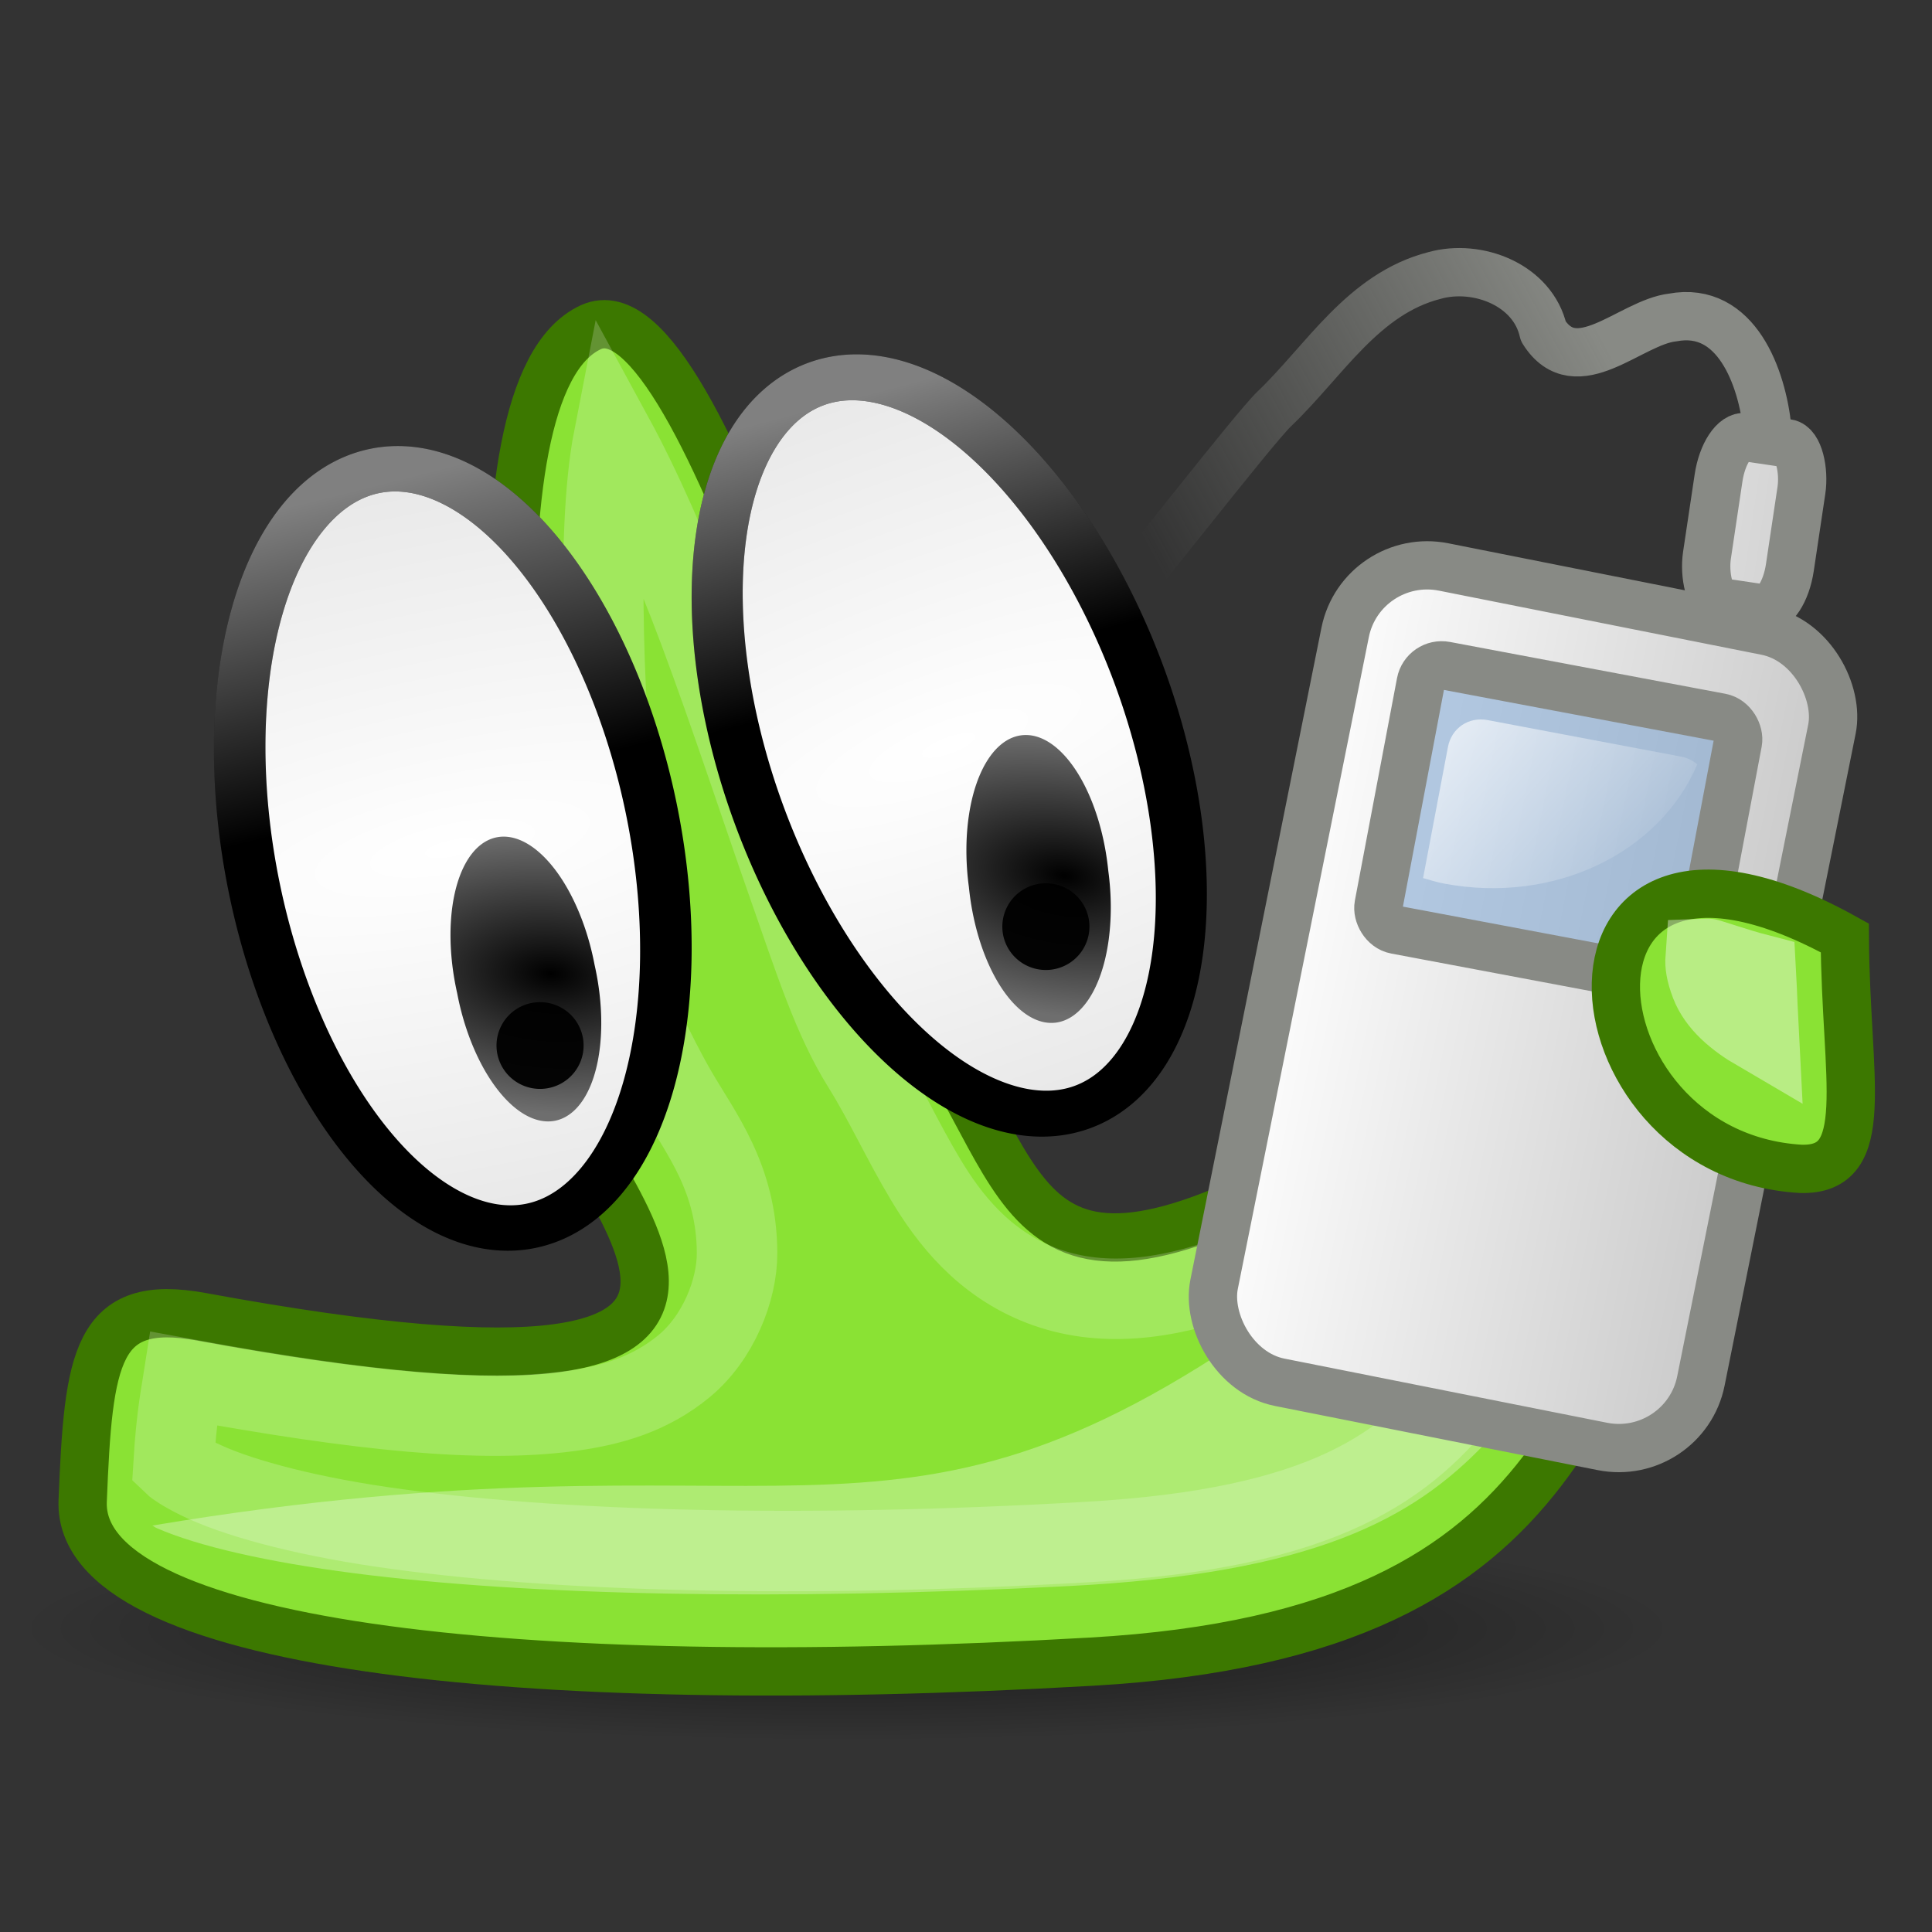 <?xml version="1.0" encoding="UTF-8" standalone="no"?>
<!-- Created with Inkscape (http://www.inkscape.org/) -->
<svg
   xmlns:dc="http://purl.org/dc/elements/1.1/"
   xmlns:cc="http://creativecommons.org/ns#"
   xmlns:rdf="http://www.w3.org/1999/02/22-rdf-syntax-ns#"
   xmlns:svg="http://www.w3.org/2000/svg"
   xmlns="http://www.w3.org/2000/svg"
   xmlns:xlink="http://www.w3.org/1999/xlink"
   xmlns:sodipodi="http://sodipodi.sourceforge.net/DTD/sodipodi-0.dtd"
   xmlns:inkscape="http://www.inkscape.org/namespaces/inkscape"
   width="24"
   height="24"
   id="svg4380"
   sodipodi:version="0.32"
   inkscape:version="0.46"
   sodipodi:modified="true"
   version="1.0"
   sodipodi:docname="gpodder-24.svg"
   inkscape:output_extension="org.inkscape.output.svg.inkscape"
   inkscape:export-filename="/home/thp/src/gpodder/data/gpodder-64.png"
   inkscape:export-xdpi="90"
   inkscape:export-ydpi="90">
  <rect width="100%" height="100%" fill="#333333" stroke="none"/>
  <defs
     id="defs4382">
    <linearGradient
       inkscape:collect="always"
       id="linearGradient3393">
      <stop
         style="stop-color:#888a85;stop-opacity:1;"
         offset="0"
         id="stop3395" />
      <stop
         style="stop-color:#888a85;stop-opacity:0;"
         offset="1"
         id="stop3397" />
    </linearGradient>
    <inkscape:perspective
       sodipodi:type="inkscape:persp3d"
       inkscape:vp_x="0 : 24 : 1"
       inkscape:vp_y="6.1230318e-14 : 1000 : 0"
       inkscape:vp_z="48 : 24 : 1"
       inkscape:persp3d-origin="24 : 16 : 1"
       id="perspective85" />
    <linearGradient
       id="linearGradient10416">
      <stop
         style="stop-color:black;stop-opacity:0.794;"
         offset="0"
         id="stop10418" />
      <stop
         style="stop-color:black;stop-opacity:0;"
         offset="1"
         id="stop10420" />
    </linearGradient>
    <radialGradient
       inkscape:collect="always"
       xlink:href="#linearGradient10416"
       id="radialGradient10422"
       cx="36.642"
       cy="38.784"
       fx="36.642"
       fy="38.784"
       r="18.655"
       gradientTransform="matrix(1,0,0,0.136,0,33.525)"
       gradientUnits="userSpaceOnUse" />
    <linearGradient
       inkscape:collect="always"
       id="linearGradient5029">
      <stop
         style="stop-color:#73d216;stop-opacity:1;"
         offset="0"
         id="stop5031" />
      <stop
         style="stop-color:#73d216;stop-opacity:0;"
         offset="1"
         id="stop5033" />
    </linearGradient>
    <linearGradient
       inkscape:collect="always"
       xlink:href="#linearGradient5029"
       id="linearGradient5035"
       x1="10.953"
       y1="26.389"
       x2="30.496"
       y2="22.5"
       gradientUnits="userSpaceOnUse"
       gradientTransform="translate(-0.699,1.974)" />
    <linearGradient
       inkscape:collect="always"
       xlink:href="#linearGradient4987"
       id="linearGradient4993"
       x1="2.218"
       y1="22.85"
       x2="48.171"
       y2="32.008"
       gradientUnits="userSpaceOnUse" />
    <radialGradient
       inkscape:collect="always"
       xlink:href="#linearGradient7462"
       id="radialGradient3142"
       gradientUnits="userSpaceOnUse"
       gradientTransform="matrix(5.868,-1.91396e-7,4.885091e-8,1.965,295.216,-70.303)"
       cx="-60.649"
       cy="72.838"
       fx="-60.649"
       fy="72.838"
       r="13.861" />
    <radialGradient
       inkscape:collect="always"
       xlink:href="#linearGradient8357"
       id="radialGradient3140"
       gradientUnits="userSpaceOnUse"
       gradientTransform="matrix(-3.443,-0.964,0.539,-1.926,19.349,75.835)"
       cx="7.084"
       cy="23.565"
       fx="7.084"
       fy="23.565"
       r="0.818" />
    <linearGradient
       id="linearGradient7462">
      <stop
         style="stop-color:white;stop-opacity:1;"
         offset="0"
         id="stop7464" />
      <stop
         style="stop-color:#e5e5e5;stop-opacity:1;"
         offset="1"
         id="stop7466" />
    </linearGradient>
    <radialGradient
       inkscape:collect="always"
       xlink:href="#linearGradient7462"
       id="radialGradient3138"
       gradientUnits="userSpaceOnUse"
       gradientTransform="matrix(5.868,-1.91396e-7,4.885091e-8,1.965,295.216,-70.303)"
       cx="-60.649"
       cy="72.838"
       fx="-60.649"
       fy="72.838"
       r="13.861" />
    <linearGradient
       id="linearGradient8357">
      <stop
         style="stop-color:black;stop-opacity:1;"
         offset="0"
         id="stop8359" />
      <stop
         style="stop-color:#6e6e6e;stop-opacity:1;"
         offset="1"
         id="stop8361" />
    </linearGradient>
    <radialGradient
       inkscape:collect="always"
       xlink:href="#linearGradient8357"
       id="radialGradient3136"
       gradientUnits="userSpaceOnUse"
       gradientTransform="matrix(-3.443,-0.964,0.539,-1.926,19.349,75.835)"
       cx="7.084"
       cy="23.565"
       fx="7.084"
       fy="23.565"
       r="0.818" />
    <linearGradient
       inkscape:collect="always"
       xlink:href="#linearGradient8382"
       id="linearGradient3134"
       gradientUnits="userSpaceOnUse"
       x1="-61.314"
       y1="49.155"
       x2="-60.338"
       y2="69.288" />
    <linearGradient
       id="linearGradient8382">
      <stop
         style="stop-color:white;stop-opacity:1;"
         offset="0"
         id="stop8384" />
      <stop
         style="stop-color:white;stop-opacity:0;"
         offset="1"
         id="stop8386" />
    </linearGradient>
    <linearGradient
       inkscape:collect="always"
       xlink:href="#linearGradient8382"
       id="linearGradient3132"
       gradientUnits="userSpaceOnUse"
       x1="-59.302"
       y1="49.863"
       x2="-61.213"
       y2="68.126" />
    <linearGradient
       inkscape:collect="always"
       xlink:href="#linearGradient6569"
       id="linearGradient5296"
       gradientUnits="userSpaceOnUse"
       gradientTransform="matrix(1.556,-2.3251716e-7,2.3251716e-7,1.556,46.099,-34.145)"
       x1="-11.652"
       y1="37.298"
       x2="-0.576"
       y2="37.298" />
    <linearGradient
       inkscape:collect="always"
       xlink:href="#linearGradient6569"
       id="linearGradient5298"
       gradientUnits="userSpaceOnUse"
       gradientTransform="translate(-17.497,-4.078)"
       x1="-16.071"
       y1="42.178"
       x2="-11.536"
       y2="45.96" />
    <linearGradient
       inkscape:collect="always"
       xlink:href="#linearGradient4987"
       id="linearGradient5300"
       gradientUnits="userSpaceOnUse"
       gradientTransform="matrix(1.279,-9.846639e-2,9.523896e-2,1.237,47.52,-38.415)"
       x1="-15.839"
       y1="39.957"
       x2="-8.869"
       y2="43.916" />
    <linearGradient
       id="linearGradient6569">
      <stop
         style="stop-color:white;stop-opacity:1;"
         offset="0"
         id="stop6571" />
      <stop
         style="stop-color:#c8c8c8;stop-opacity:1;"
         offset="1"
         id="stop6573" />
    </linearGradient>
    <linearGradient
       inkscape:collect="always"
       xlink:href="#linearGradient6569"
       id="linearGradient5302"
       gradientUnits="userSpaceOnUse"
       gradientTransform="matrix(1.218,-9.373677e-2,9.373677e-2,1.218,24.022,-15.26)"
       x1="-16.071"
       y1="42.178"
       x2="-11.536"
       y2="45.96" />
    <linearGradient
       inkscape:collect="always"
       xlink:href="#linearGradient4987"
       id="linearGradient5304"
       gradientUnits="userSpaceOnUse"
       gradientTransform="matrix(1.411,-8.3468133e-8,8.3468133e-8,1.411,-23.372,-70.362)"
       x1="36.811"
       y1="66.552"
       x2="47.887"
       y2="66.552" />
    <linearGradient
       inkscape:collect="always"
       xlink:href="#linearGradient4987"
       id="linearGradient6346"
       gradientUnits="userSpaceOnUse"
       x1="39.531"
       y1="24.229"
       x2="41.012"
       y2="25.125" />
    <linearGradient
       inkscape:collect="always"
       id="linearGradient4987">
      <stop
         style="stop-color:white;stop-opacity:1;"
         offset="0"
         id="stop4989" />
      <stop
         style="stop-color:white;stop-opacity:0;"
         offset="1"
         id="stop4991" />
    </linearGradient>
    <linearGradient
       inkscape:collect="always"
       xlink:href="#linearGradient4987"
       id="linearGradient6360"
       gradientUnits="userSpaceOnUse"
       x1="35.974"
       y1="24.224"
       x2="37.681"
       y2="26.08" />
    <radialGradient
       inkscape:collect="always"
       xlink:href="#linearGradient10416"
       id="radialGradient4475"
       gradientUnits="userSpaceOnUse"
       gradientTransform="matrix(1,0,0,0.136,0,33.525)"
       cx="36.642"
       cy="38.784"
       fx="36.642"
       fy="38.784"
       r="18.655" />
    <radialGradient
       inkscape:collect="always"
       xlink:href="#linearGradient7462"
       id="radialGradient4481"
       gradientUnits="userSpaceOnUse"
       gradientTransform="matrix(5.868,-1.91396e-7,4.885091e-8,1.965,295.216,-70.303)"
       cx="-60.649"
       cy="72.838"
       fx="-60.649"
       fy="72.838"
       r="13.861" />
    <radialGradient
       inkscape:collect="always"
       xlink:href="#linearGradient8357"
       id="radialGradient4483"
       gradientUnits="userSpaceOnUse"
       gradientTransform="matrix(-3.443,-0.964,0.539,-1.926,19.349,75.835)"
       cx="7.084"
       cy="23.565"
       fx="7.084"
       fy="23.565"
       r="0.818" />
    <radialGradient
       inkscape:collect="always"
       xlink:href="#linearGradient7462"
       id="radialGradient4485"
       gradientUnits="userSpaceOnUse"
       gradientTransform="matrix(5.868,-1.91396e-7,4.8850906e-8,1.965,295.216,-70.303)"
       cx="-60.649"
       cy="72.838"
       fx="-60.649"
       fy="72.838"
       r="13.861" />
    <radialGradient
       inkscape:collect="always"
       xlink:href="#linearGradient8357"
       id="radialGradient4487"
       gradientUnits="userSpaceOnUse"
       gradientTransform="matrix(-3.443,-0.964,0.539,-1.926,19.349,75.835)"
       cx="7.084"
       cy="23.565"
       fx="7.084"
       fy="23.565"
       r="0.818" />
    <linearGradient
       inkscape:collect="always"
       xlink:href="#linearGradient8382"
       id="linearGradient4489"
       gradientUnits="userSpaceOnUse"
       x1="-61.314"
       y1="49.155"
       x2="-60.338"
       y2="69.288" />
    <linearGradient
       inkscape:collect="always"
       xlink:href="#linearGradient8382"
       id="linearGradient4491"
       gradientUnits="userSpaceOnUse"
       x1="-59.302"
       y1="49.863"
       x2="-61.213"
       y2="68.126" />
    <linearGradient
       inkscape:collect="always"
       xlink:href="#linearGradient4987"
       id="linearGradient2552"
       gradientUnits="userSpaceOnUse"
       gradientTransform="matrix(0.496,9.3647956e-2,-9.0562572e-2,0.478,28.745,-8.887)"
       x1="-15.839"
       y1="39.957"
       x2="-8.869"
       y2="43.916" />
    <linearGradient
       inkscape:collect="always"
       xlink:href="#linearGradient6569"
       id="linearGradient2557"
       gradientUnits="userSpaceOnUse"
       gradientTransform="matrix(0.612,-1.090102e-7,1.1284961e-7,0.609,24.748,-14.133)"
       x1="-11.652"
       y1="37.298"
       x2="-0.576"
       y2="37.298" />
    <linearGradient
       inkscape:collect="always"
       xlink:href="#linearGradient3393"
       id="linearGradient3399"
       x1="38.537"
       y1="7.165"
       x2="28.019"
       y2="12.821"
       gradientUnits="userSpaceOnUse"
       gradientTransform="matrix(0.52,0,0,0.519,-0.439,-8.5180609e-2)" />
    <linearGradient
       inkscape:collect="always"
       xlink:href="#linearGradient3393"
       id="linearGradient3741"
       gradientUnits="userSpaceOnUse"
       x1="38.537"
       y1="7.165"
       x2="28.019"
       y2="12.821"
       gradientTransform="matrix(0.367,-6.9750915e-2,6.928175e-2,0.364,19.351,80.201)" />
    <radialGradient
       inkscape:collect="always"
       xlink:href="#linearGradient10416"
       id="radialGradient3743"
       gradientUnits="userSpaceOnUse"
       gradientTransform="matrix(1,0,0,0.136,0,33.525)"
       cx="36.642"
       cy="38.784"
       fx="36.642"
       fy="38.784"
       r="18.655" />
    <radialGradient
       inkscape:collect="always"
       xlink:href="#linearGradient7462"
       id="radialGradient3745"
       gradientUnits="userSpaceOnUse"
       gradientTransform="matrix(5.868,-1.91396e-7,4.885091e-8,1.965,295.216,-70.303)"
       cx="-60.649"
       cy="72.838"
       fx="-60.649"
       fy="72.838"
       r="13.861" />
    <radialGradient
       inkscape:collect="always"
       xlink:href="#linearGradient8357"
       id="radialGradient3747"
       gradientUnits="userSpaceOnUse"
       gradientTransform="matrix(-3.443,-0.964,0.539,-1.926,19.349,75.835)"
       cx="7.084"
       cy="23.565"
       fx="7.084"
       fy="23.565"
       r="0.818" />
    <radialGradient
       inkscape:collect="always"
       xlink:href="#linearGradient7462"
       id="radialGradient3749"
       gradientUnits="userSpaceOnUse"
       gradientTransform="matrix(5.868,-1.91396e-7,4.8850908e-8,1.965,295.216,-70.303)"
       cx="-60.649"
       cy="72.838"
       fx="-60.649"
       fy="72.838"
       r="13.861" />
    <radialGradient
       inkscape:collect="always"
       xlink:href="#linearGradient8357"
       id="radialGradient3751"
       gradientUnits="userSpaceOnUse"
       gradientTransform="matrix(-3.443,-0.964,0.539,-1.926,19.349,75.835)"
       cx="7.084"
       cy="23.565"
       fx="7.084"
       fy="23.565"
       r="0.818" />
    <linearGradient
       inkscape:collect="always"
       xlink:href="#linearGradient6569"
       id="linearGradient3757"
       gradientUnits="userSpaceOnUse"
       gradientTransform="matrix(0.439,-7.8045232e-8,8.0536873e-8,0.436,38.266,69.927)"
       x1="-11.652"
       y1="37.298"
       x2="-0.576"
       y2="37.298" />
    <linearGradient
       inkscape:collect="always"
       xlink:href="#linearGradient4987"
       id="linearGradient3759"
       gradientUnits="userSpaceOnUse"
       gradientTransform="matrix(0.362,-7.2646448e-4,-2.1285489e-5,0.348,38.744,70.105)"
       x1="-15.839"
       y1="39.957"
       x2="-8.869"
       y2="43.916" />
    <linearGradient
       inkscape:collect="always"
       xlink:href="#linearGradient6569"
       id="linearGradient3761"
       gradientUnits="userSpaceOnUse"
       gradientTransform="matrix(0.439,-7.7134169e-8,8.199892e-8,0.436,34.276,70.818)"
       x1="-11.652"
       y1="37.298"
       x2="-0.576"
       y2="37.298" />
    <radialGradient
       inkscape:collect="always"
       xlink:href="#linearGradient10416"
       id="radialGradient2611"
       gradientUnits="userSpaceOnUse"
       gradientTransform="matrix(1,0,0,0.136,0,33.525)"
       cx="36.642"
       cy="38.784"
       fx="36.642"
       fy="38.784"
       r="18.655" />
    <radialGradient
       inkscape:collect="always"
       xlink:href="#linearGradient7462"
       id="radialGradient2613"
       gradientUnits="userSpaceOnUse"
       gradientTransform="matrix(5.868,-1.91396e-7,4.885091e-8,1.965,295.216,-70.303)"
       cx="-60.649"
       cy="72.838"
       fx="-60.649"
       fy="72.838"
       r="13.861" />
    <radialGradient
       inkscape:collect="always"
       xlink:href="#linearGradient8357"
       id="radialGradient2615"
       gradientUnits="userSpaceOnUse"
       gradientTransform="matrix(-3.443,-0.964,0.539,-1.926,19.349,75.835)"
       cx="7.084"
       cy="23.565"
       fx="7.084"
       fy="23.565"
       r="0.818" />
    <radialGradient
       inkscape:collect="always"
       xlink:href="#linearGradient7462"
       id="radialGradient2617"
       gradientUnits="userSpaceOnUse"
       gradientTransform="matrix(5.868,-1.91396e-7,4.8850908e-8,1.965,295.216,-70.303)"
       cx="-60.649"
       cy="72.838"
       fx="-60.649"
       fy="72.838"
       r="13.861" />
    <radialGradient
       inkscape:collect="always"
       xlink:href="#linearGradient8357"
       id="radialGradient2619"
       gradientUnits="userSpaceOnUse"
       gradientTransform="matrix(-3.443,-0.964,0.539,-1.926,19.349,75.835)"
       cx="7.084"
       cy="23.565"
       fx="7.084"
       fy="23.565"
       r="0.818" />
    <linearGradient
       inkscape:collect="always"
       xlink:href="#linearGradient8382"
       id="linearGradient2621"
       gradientUnits="userSpaceOnUse"
       x1="-61.314"
       y1="49.155"
       x2="-60.338"
       y2="69.288" />
    <linearGradient
       inkscape:collect="always"
       xlink:href="#linearGradient8382"
       id="linearGradient2623"
       gradientUnits="userSpaceOnUse"
       x1="-59.302"
       y1="49.863"
       x2="-61.213"
       y2="68.126" />
    <linearGradient
       inkscape:collect="always"
       xlink:href="#linearGradient6569"
       id="linearGradient2533"
       gradientUnits="userSpaceOnUse"
       gradientTransform="matrix(0.612,-1.0900374e-7,1.1285653e-7,0.609,24.75,-14.154)"
       x1="-11.652"
       y1="37.298"
       x2="-0.576"
       y2="37.298" />
  </defs>
  <sodipodi:namedview
     id="base"
     pagecolor="#ffffff"
     bordercolor="#666666"
     borderopacity="1.0"
     gridtolerance="10000"
     guidetolerance="10"
     objecttolerance="10"
     inkscape:pageopacity="0.0"
     inkscape:pageshadow="2"
     inkscape:zoom="11.313708"
     inkscape:cx="-1.3598207"
     inkscape:cy="13.222224"
     inkscape:document-units="px"
     inkscape:current-layer="layer1"
     width="48px"
     height="48px"
     inkscape:window-width="1279"
     inkscape:window-height="725"
     inkscape:window-x="1"
     inkscape:window-y="49"
     showgrid="false"
     showguides="true"
     inkscape:guide-bbox="true" />
  <g
     inkscape:label="Layer 1"
     inkscape:groupmode="layer"
     id="layer1">
    <path
       style="opacity:1;fill:none;fill-opacity:1;fill-rule:evenodd;stroke:url(#linearGradient3399);stroke-width:0.6;stroke-linecap:butt;stroke-linejoin:round;marker:none;marker-start:none;marker-mid:none;marker-end:none;stroke-miterlimit:4;stroke-dasharray:none;stroke-dashoffset:0;stroke-opacity:1;visibility:visible;display:inline;overflow:visible;enable-background:accumulate"
       d="M 9.958,10.414 C 9.737,7.85 7.15,12.673 9.633,12.257 C 10.256,12.266 15.323,5.564 15.83,5.079 C 16.452,4.485 16.93,3.649 17.821,3.422 C 18.355,3.273 19.043,3.539 19.172,4.116 C 19.581,4.767 20.256,4.002 20.778,3.944 C 21.572,3.795 21.89,4.697 21.954,5.32 C 21.977,5.474 21.983,5.63 21.965,5.784"
       id="path3366"
       sodipodi:nodetypes="ccsccccc" />
    <path
       sodipodi:type="arc"
       style="opacity:0.7;fill:url(#radialGradient4475);fill-opacity:1;fill-rule:nonzero;stroke:none;stroke-width:0.1;stroke-linecap:butt;stroke-linejoin:miter;marker:none;marker-start:none;marker-mid:none;marker-end:none;stroke-miterlimit:4;stroke-dasharray:none;stroke-dashoffset:0;stroke-opacity:1;visibility:visible;display:inline;overflow:visible"
       id="path10414"
       sodipodi:cx="36.641891"
       sodipodi:cy="38.783783"
       sodipodi:rx="18.655405"
       sodipodi:ry="3.5675676"
       d="M 55.297,38.784 A 18.655,3.568 0 1 1 17.986,38.784 A 18.655,3.568 0 1 1 55.297,38.784 z"
       transform="matrix(0.553,0,0,0.551,-9.742,-1.151)"
       inkscape:export-filename="/home/thp/src/gpodder/data/gpodder.png"
       inkscape:export-xdpi="90.969795"
       inkscape:export-ydpi="90.969795" />
    <path
       sodipodi:nodetypes="cssssssssz"
       id="path4800"
       d="M 6.773,13.065 C 6.573,11.442 5.675,4.832 7.339,4.065 C 8.772,3.405 10.845,11.683 11.672,13.012 C 12.961,15.08 12.772,16.812 17.847,13.582 C 22.172,10.83 20.307,11.462 21.094,12.603 C 21.881,13.744 22.049,13.695 21.467,14.397 C 19.495,16.775 19.916,20.281 13.553,20.642 C 6.397,21.052 0.956,20.428 1.027,18.645 C 1.099,16.863 1.19,16.116 2.505,16.358 C 11.295,17.977 6.968,14.643 6.773,13.065 z"
       style="fill:#8ae234;fill-rule:evenodd;stroke:#3c7800;stroke-width:0.6;stroke-linecap:butt;stroke-linejoin:miter;stroke-miterlimit:4;stroke-dasharray:none;stroke-opacity:1"
       inkscape:export-filename="/home/thp/src/gpodder/data/gpodder.png"
       inkscape:export-xdpi="90.969795"
       inkscape:export-ydpi="90.969795" />
    <path
       sodipodi:type="inkscape:offset"
       inkscape:radius="-1.1348268"
       inkscape:original="M 7.34375 4.0625 C 5.6805692 4.8290503 6.5808294 11.439221 6.78125 13.0625 C 6.9760957 14.640618 11.290099 17.962626 2.5 16.34375 C 1.1851835 16.1016 1.1028255 16.873487 1.03125 18.65625 C 0.95967972 20.439009 6.4066284 21.066439 13.5625 20.65625 C 19.925794 20.295106 19.497265 16.784127 21.46875 14.40625 C 22.050674 13.704371 21.881055 13.734718 21.09375 12.59375 C 20.306446 11.452784 22.168486 10.841201 17.84375 13.59375 C 12.769101 16.823593 12.975711 15.067899 11.6875 13 C 10.859705 11.671183 8.7774465 3.4017178 7.34375 4.0625 z "
       xlink:href="#path4800"
       style="opacity:0.203;fill:none;fill-rule:evenodd;stroke:#ffffff;stroke-width:1;stroke-linecap:butt;stroke-linejoin:miter;stroke-miterlimit:4;stroke-dasharray:none;stroke-opacity:1"
       id="path3354"
       inkscape:href="#path4800"
       d="M 7.625,5.438 C 7.506,6.05 7.48,6.944 7.5,7.875 C 7.54,9.737 7.804,11.763 7.906,12.594 C 7.898,12.531 8.104,13.041 8.406,13.562 C 8.709,14.084 9.152,14.636 9.156,15.562 C 9.159,16.026 8.921,16.62 8.5,16.969 C 8.079,17.317 7.6,17.461 7.062,17.531 C 5.988,17.672 4.531,17.539 2.281,17.125 C 2.263,17.242 2.193,17.565 2.156,18.188 C 2.185,18.216 2.279,18.281 2.469,18.375 C 2.893,18.585 3.693,18.814 4.75,18.969 C 6.865,19.278 9.971,19.359 13.5,19.156 C 16.472,18.988 17.492,18.209 18.25,17.219 C 18.99,16.253 19.412,14.805 20.531,13.406 C 20.474,13.334 20.421,13.302 20.219,13 C 19.772,13.306 19.296,13.641 18.438,14.188 C 17.133,15.018 16.164,15.534 15.312,15.844 C 14.461,16.154 13.659,16.246 12.938,15.969 C 12.216,15.692 11.79,15.14 11.5,14.656 C 11.21,14.173 10.996,13.695 10.719,13.25 C 10.345,12.651 10.119,11.932 9.781,10.969 C 9.443,10.006 9.08,8.895 8.688,7.844 C 8.328,6.88 7.948,6.032 7.625,5.438 z" />
    <path
       style="opacity:0.307;fill:#ffffff;fill-opacity:1;fill-rule:evenodd;stroke:none;stroke-width:1;stroke-linecap:butt;stroke-linejoin:round;stroke-miterlimit:4;stroke-dasharray:none;stroke-opacity:1"
       d="M 22.9,12.797 C 20.805,13.035 19.304,13.909 15.764,16.403 C 10.956,19.789 9.817,17.626 1.892,18.951 C 1.914,18.961 1.923,18.973 1.947,18.983 C 2.46,19.207 3.316,19.404 4.404,19.544 C 6.581,19.824 9.699,19.884 13.252,19.704 C 16.336,19.549 17.555,18.861 18.44,17.941 C 19.325,17.021 19.855,15.718 21.243,14.495 C 22.179,13.672 22.719,13.129 22.973,12.797 C 22.949,12.799 22.924,12.794 22.9,12.797 z"
       id="path3144"
       inkscape:export-filename="/home/thp/src/gpodder/data/gpodder.png"
       inkscape:export-xdpi="90.969795"
       inkscape:export-ydpi="90.969795" />
    <path
       transform="matrix(0.218,-4.4894238e-2,3.9335476e-2,0.19,15.981,-6.023)"
       d="M -49.351,72.838 A 11.297,24.676 0 1 1 -71.946,72.838 A 11.297,24.676 0 1 1 -49.351,72.838 z"
       sodipodi:ry="24.675676"
       sodipodi:rx="11.297297"
       sodipodi:cy="72.837837"
       sodipodi:cx="-60.648647"
       id="path2892"
       style="fill:url(#radialGradient4481);fill-opacity:1;stroke:#000000;stroke-width:2.89;stroke-miterlimit:4;stroke-dasharray:none;stroke-opacity:1"
       sodipodi:type="arc"
       inkscape:export-filename="/home/thp/src/gpodder/data/gpodder.png"
       inkscape:export-xdpi="90.969795"
       inkscape:export-ydpi="90.969795" />
    <path
       transform="matrix(1.044,-0.215,0.216,1.04,-6.252,-10.823)"
       d="M 8.176,23.622 A 0.818,1.635 0 1 1 6.541,23.622 A 0.818,1.635 0 1 1 8.176,23.622 z"
       sodipodi:ry="1.6351352"
       sodipodi:rx="0.81756759"
       sodipodi:cy="23.621622"
       sodipodi:cx="7.358108"
       id="path7470"
       style="fill:url(#radialGradient4483);fill-opacity:1;fill-rule:nonzero;stroke:none;stroke-width:1;stroke-linecap:butt;stroke-linejoin:miter;marker:none;marker-start:none;marker-mid:none;marker-end:none;stroke-miterlimit:4;stroke-dasharray:none;stroke-dashoffset:0;stroke-opacity:1;visibility:visible;display:inline;overflow:visible"
       sodipodi:type="arc"
       inkscape:export-filename="/home/thp/src/gpodder/data/gpodder.png"
       inkscape:export-xdpi="90.969795"
       inkscape:export-ydpi="90.969795" />
    <path
       transform="matrix(0.209,-7.652776e-2,6.7032161e-2,0.182,19.585,-8.637)"
       d="M -49.351,72.838 A 11.297,24.676 0 1 1 -71.946,72.838 A 11.297,24.676 0 1 1 -49.351,72.838 z"
       sodipodi:ry="24.675676"
       sodipodi:rx="11.297297"
       sodipodi:cy="72.837837"
       sodipodi:cx="-60.648647"
       id="path8367"
       style="fill:url(#radialGradient4485);fill-opacity:1;stroke:#000000;stroke-width:2.89;stroke-miterlimit:4;stroke-dasharray:none;stroke-opacity:1"
       sodipodi:type="arc"
       inkscape:export-filename="/home/thp/src/gpodder/data/gpodder.png"
       inkscape:export-xdpi="90.969795"
       inkscape:export-ydpi="90.969795" />
    <path
       transform="matrix(1.059,-0.124,0.124,1.055,2.18,-13.09)"
       d="M 8.176,23.622 A 0.818,1.635 0 1 1 6.541,23.622 A 0.818,1.635 0 1 1 8.176,23.622 z"
       sodipodi:ry="1.6351352"
       sodipodi:rx="0.81756759"
       sodipodi:cy="23.621622"
       sodipodi:cx="7.358108"
       id="path8369"
       style="fill:url(#radialGradient4487);fill-opacity:1;fill-rule:nonzero;stroke:none;stroke-width:1;stroke-linecap:butt;stroke-linejoin:miter;marker:none;marker-start:none;marker-mid:none;marker-end:none;stroke-miterlimit:4;stroke-dasharray:none;stroke-dashoffset:0;stroke-opacity:1;visibility:visible;display:inline;overflow:visible"
       sodipodi:type="arc"
       inkscape:export-filename="/home/thp/src/gpodder/data/gpodder.png"
       inkscape:export-xdpi="90.969795"
       inkscape:export-ydpi="90.969795" />
    <path
       transform="matrix(0.218,-4.4894238e-2,3.9335476e-2,0.19,15.981,-6.023)"
       d="M -49.351,72.838 A 11.297,24.676 0 1 1 -71.946,72.838 A 11.297,24.676 0 1 1 -49.351,72.838 z"
       sodipodi:ry="24.675676"
       sodipodi:rx="11.297297"
       sodipodi:cy="72.837837"
       sodipodi:cx="-60.648647"
       id="path3030"
       style="opacity:0.5;fill:none;fill-opacity:1;stroke:url(#linearGradient4489);stroke-width:2.89;stroke-miterlimit:4;stroke-dasharray:none;stroke-opacity:1"
       sodipodi:type="arc"
       inkscape:export-filename="/home/thp/src/gpodder/data/gpodder.png"
       inkscape:export-xdpi="90.969795"
       inkscape:export-ydpi="90.969795" />
    <path
       transform="matrix(0.209,-7.652776e-2,6.7032161e-2,0.182,19.585,-8.637)"
       d="M -49.351,72.838 A 11.297,24.676 0 1 1 -71.946,72.838 A 11.297,24.676 0 1 1 -49.351,72.838 z"
       sodipodi:ry="24.675676"
       sodipodi:rx="11.297297"
       sodipodi:cy="72.837837"
       sodipodi:cx="-60.648647"
       id="path3032"
       style="opacity:0.5;fill:none;fill-opacity:1;stroke:url(#linearGradient4491);stroke-width:2.89;stroke-miterlimit:4;stroke-dasharray:none;stroke-opacity:1"
       sodipodi:type="arc"
       inkscape:export-filename="/home/thp/src/gpodder/data/gpodder.png"
       inkscape:export-xdpi="90.969795"
       inkscape:export-ydpi="90.969795" />
    <path
       sodipodi:type="arc"
       style="opacity:0.95;fill:#000000;fill-opacity:1;fill-rule:evenodd;stroke:none;stroke-width:1.119;stroke-linecap:butt;stroke-linejoin:round;marker:none;marker-start:none;marker-mid:none;marker-end:none;stroke-miterlimit:4;stroke-dasharray:none;stroke-dashoffset:0;stroke-opacity:1;visibility:visible;display:inline;overflow:visible"
       id="path4983"
       sodipodi:cx="-1.125"
       sodipodi:cy="19.875"
       sodipodi:rx="1"
       sodipodi:ry="1"
       d="M -0.125,19.875 A 1,1 0 1 1 -2.125,19.875 A 1,1 0 1 1 -0.125,19.875 z"
       transform="matrix(0.538,-5.5886669e-2,5.6102527e-2,0.536,6.199,2.272)"
       inkscape:export-filename="/home/thp/src/gpodder/data/gpodder.png"
       inkscape:export-xdpi="90.969795"
       inkscape:export-ydpi="90.969795" />
    <path
       sodipodi:type="arc"
       style="opacity:0.95;fill:#000000;fill-opacity:1;fill-rule:evenodd;stroke:none;stroke-width:1.119;stroke-linecap:butt;stroke-linejoin:round;marker:none;marker-start:none;marker-mid:none;marker-end:none;stroke-miterlimit:4;stroke-dasharray:none;stroke-dashoffset:0;stroke-opacity:1;visibility:visible;display:inline;overflow:visible"
       id="path4985"
       sodipodi:cx="-1.125"
       sodipodi:cy="19.875"
       sodipodi:rx="1"
       sodipodi:ry="1"
       d="M -0.125,19.875 A 1,1 0 1 1 -2.125,19.875 A 1,1 0 1 1 -0.125,19.875 z"
       transform="matrix(0.509,0.182,-0.183,0.507,17.202,1.639)"
       inkscape:export-filename="/home/thp/src/gpodder/data/gpodder.png"
       inkscape:export-xdpi="90.969795"
       inkscape:export-ydpi="90.969795" />
    <rect
       style="fill:url(#linearGradient2557);fill-opacity:1;fill-rule:evenodd;stroke:#888a85;stroke-width:0.6;stroke-linecap:butt;stroke-linejoin:round;marker:none;marker-start:none;marker-mid:none;marker-end:none;stroke-miterlimit:4;stroke-dasharray:none;stroke-dashoffset:0;stroke-opacity:1;visibility:visible;display:inline;overflow:visible"
       id="rect5282"
       width="6.164"
       height="10.335"
       x="17.927"
       y="3.413"
       transform="matrix(0.981,0.195,-0.197,0.98,0,0)"
       inkscape:export-filename="/home/thp/src/gpodder/data/gpodder.png"
       inkscape:export-xdpi="90.969795"
       inkscape:export-ydpi="90.969795"
       ry="1.036"
       rx="1.039" />
    <rect
       style="opacity:1;fill:#729fcf;fill-opacity:0.507;fill-rule:evenodd;stroke:#888a85;stroke-width:0.6;stroke-linecap:butt;stroke-linejoin:round;marker:none;marker-start:none;marker-mid:none;marker-end:none;stroke-miterlimit:4;stroke-dasharray:none;stroke-dashoffset:0;stroke-opacity:1;visibility:visible;display:inline;overflow:visible"
       id="rect5284"
       width="4.008"
       height="3.341"
       x="18.914"
       y="4.808"
       ry="0.264"
       transform="matrix(0.983,0.185,-0.186,0.982,0,0)"
       inkscape:export-filename="/home/thp/src/gpodder/data/gpodder.png"
       inkscape:export-xdpi="90.969795"
       inkscape:export-ydpi="90.969795" />
    <path
       style="opacity:0.818;fill:url(#linearGradient2552);fill-opacity:1;fill-rule:evenodd;stroke:none;stroke-width:1;stroke-linecap:butt;stroke-linejoin:round;marker:none;marker-start:none;marker-mid:none;marker-end:none;stroke-miterlimit:4;stroke-dasharray:none;stroke-dashoffset:0;stroke-opacity:1;visibility:visible;display:inline;overflow:visible"
       d="M 18.479,8.945 C 18.244,8.901 18.031,9.045 17.987,9.279 L 17.678,10.908 C 17.765,10.932 17.847,10.959 17.938,10.976 C 19.315,11.236 20.621,10.588 21.084,9.495 C 21.03,9.45 20.963,9.414 20.888,9.4 L 18.479,8.945 z"
       id="path5288"
       inkscape:export-filename="/home/thp/src/gpodder/data/gpodder.png"
       inkscape:export-xdpi="90.969795"
       inkscape:export-ydpi="90.969795" />
    <path
       style="fill:none;fill-rule:evenodd;stroke:none;stroke-width:1px;stroke-linecap:butt;stroke-linejoin:miter;stroke-opacity:1"
       d="M 17.262,15.079 L 18.588,16.558 L 17.471,14.861 L 19.045,16.405 L 17.574,14.606 L 19.494,16.215 L 17.806,14.5 L 20.062,15.845 L 17.743,14.202 L 20.284,15.313 L 17.658,13.791 L 20.505,14.781 L 17.339,13.39 L 17.262,15.079 z"
       id="path5292"
       inkscape:export-filename="/home/thp/src/gpodder/data/gpodder.png"
       inkscape:export-xdpi="90.969795"
       inkscape:export-ydpi="90.969795" />
    <path
       style="fill:#8ae234;fill-rule:evenodd;stroke:#3c7800;stroke-width:0.6;stroke-linecap:butt;stroke-linejoin:miter;stroke-miterlimit:4;stroke-dasharray:none;stroke-opacity:1"
       d="M 22.37,14.52 C 23.275,14.545 22.927,13.415 22.917,11.651 C 19.044,9.502 19.389,14.345 22.37,14.52 z"
       id="path3346"
       sodipodi:nodetypes="ccc" />
    <path
       sodipodi:type="inkscape:offset"
       inkscape:radius="-1.1095475"
       inkscape:original="M 20.78125 11.15625 C 19.38395 11.619843 20.139085 14.400146 22.375 14.53125 C 23.279477 14.556508 22.915791 13.419702 22.90625 11.65625 C 21.937805 11.118893 21.247017 11.001719 20.78125 11.15625 z "
       xlink:href="#path3346"
       style="fill:none;fill-rule:evenodd;stroke:#ffffff;stroke-width:1;stroke-linecap:butt;stroke-linejoin:miter;stroke-miterlimit:4;stroke-dasharray:none;stroke-opacity:0.396"
       id="path3362"
       inkscape:href="#path3346"
       d="M 21.188,11.906 C 21.183,11.976 21.192,12.067 21.25,12.219 C 21.343,12.46 21.565,12.649 21.844,12.812 C 21.834,12.624 21.827,12.368 21.812,12.094 C 21.588,12.036 21.207,11.905 21.188,11.906 z" />
    <rect
       style="opacity:1;fill:url(#linearGradient2533);fill-opacity:1;fill-rule:evenodd;stroke:#888a85;stroke-width:0.6;stroke-linecap:butt;stroke-linejoin:round;marker:none;marker-start:none;marker-mid:none;marker-end:none;stroke-miterlimit:4;stroke-dasharray:none;stroke-dashoffset:0;stroke-opacity:1;visibility:visible;display:inline;overflow:visible;enable-background:accumulate"
       id="rect3364"
       width="1.041"
       height="2.074"
       x="21.995"
       y="2.183"
       rx="0.256"
       ry="0.552"
       transform="matrix(0.989,0.147,-0.148,0.989,0,0)" />
  </g>
</svg>
